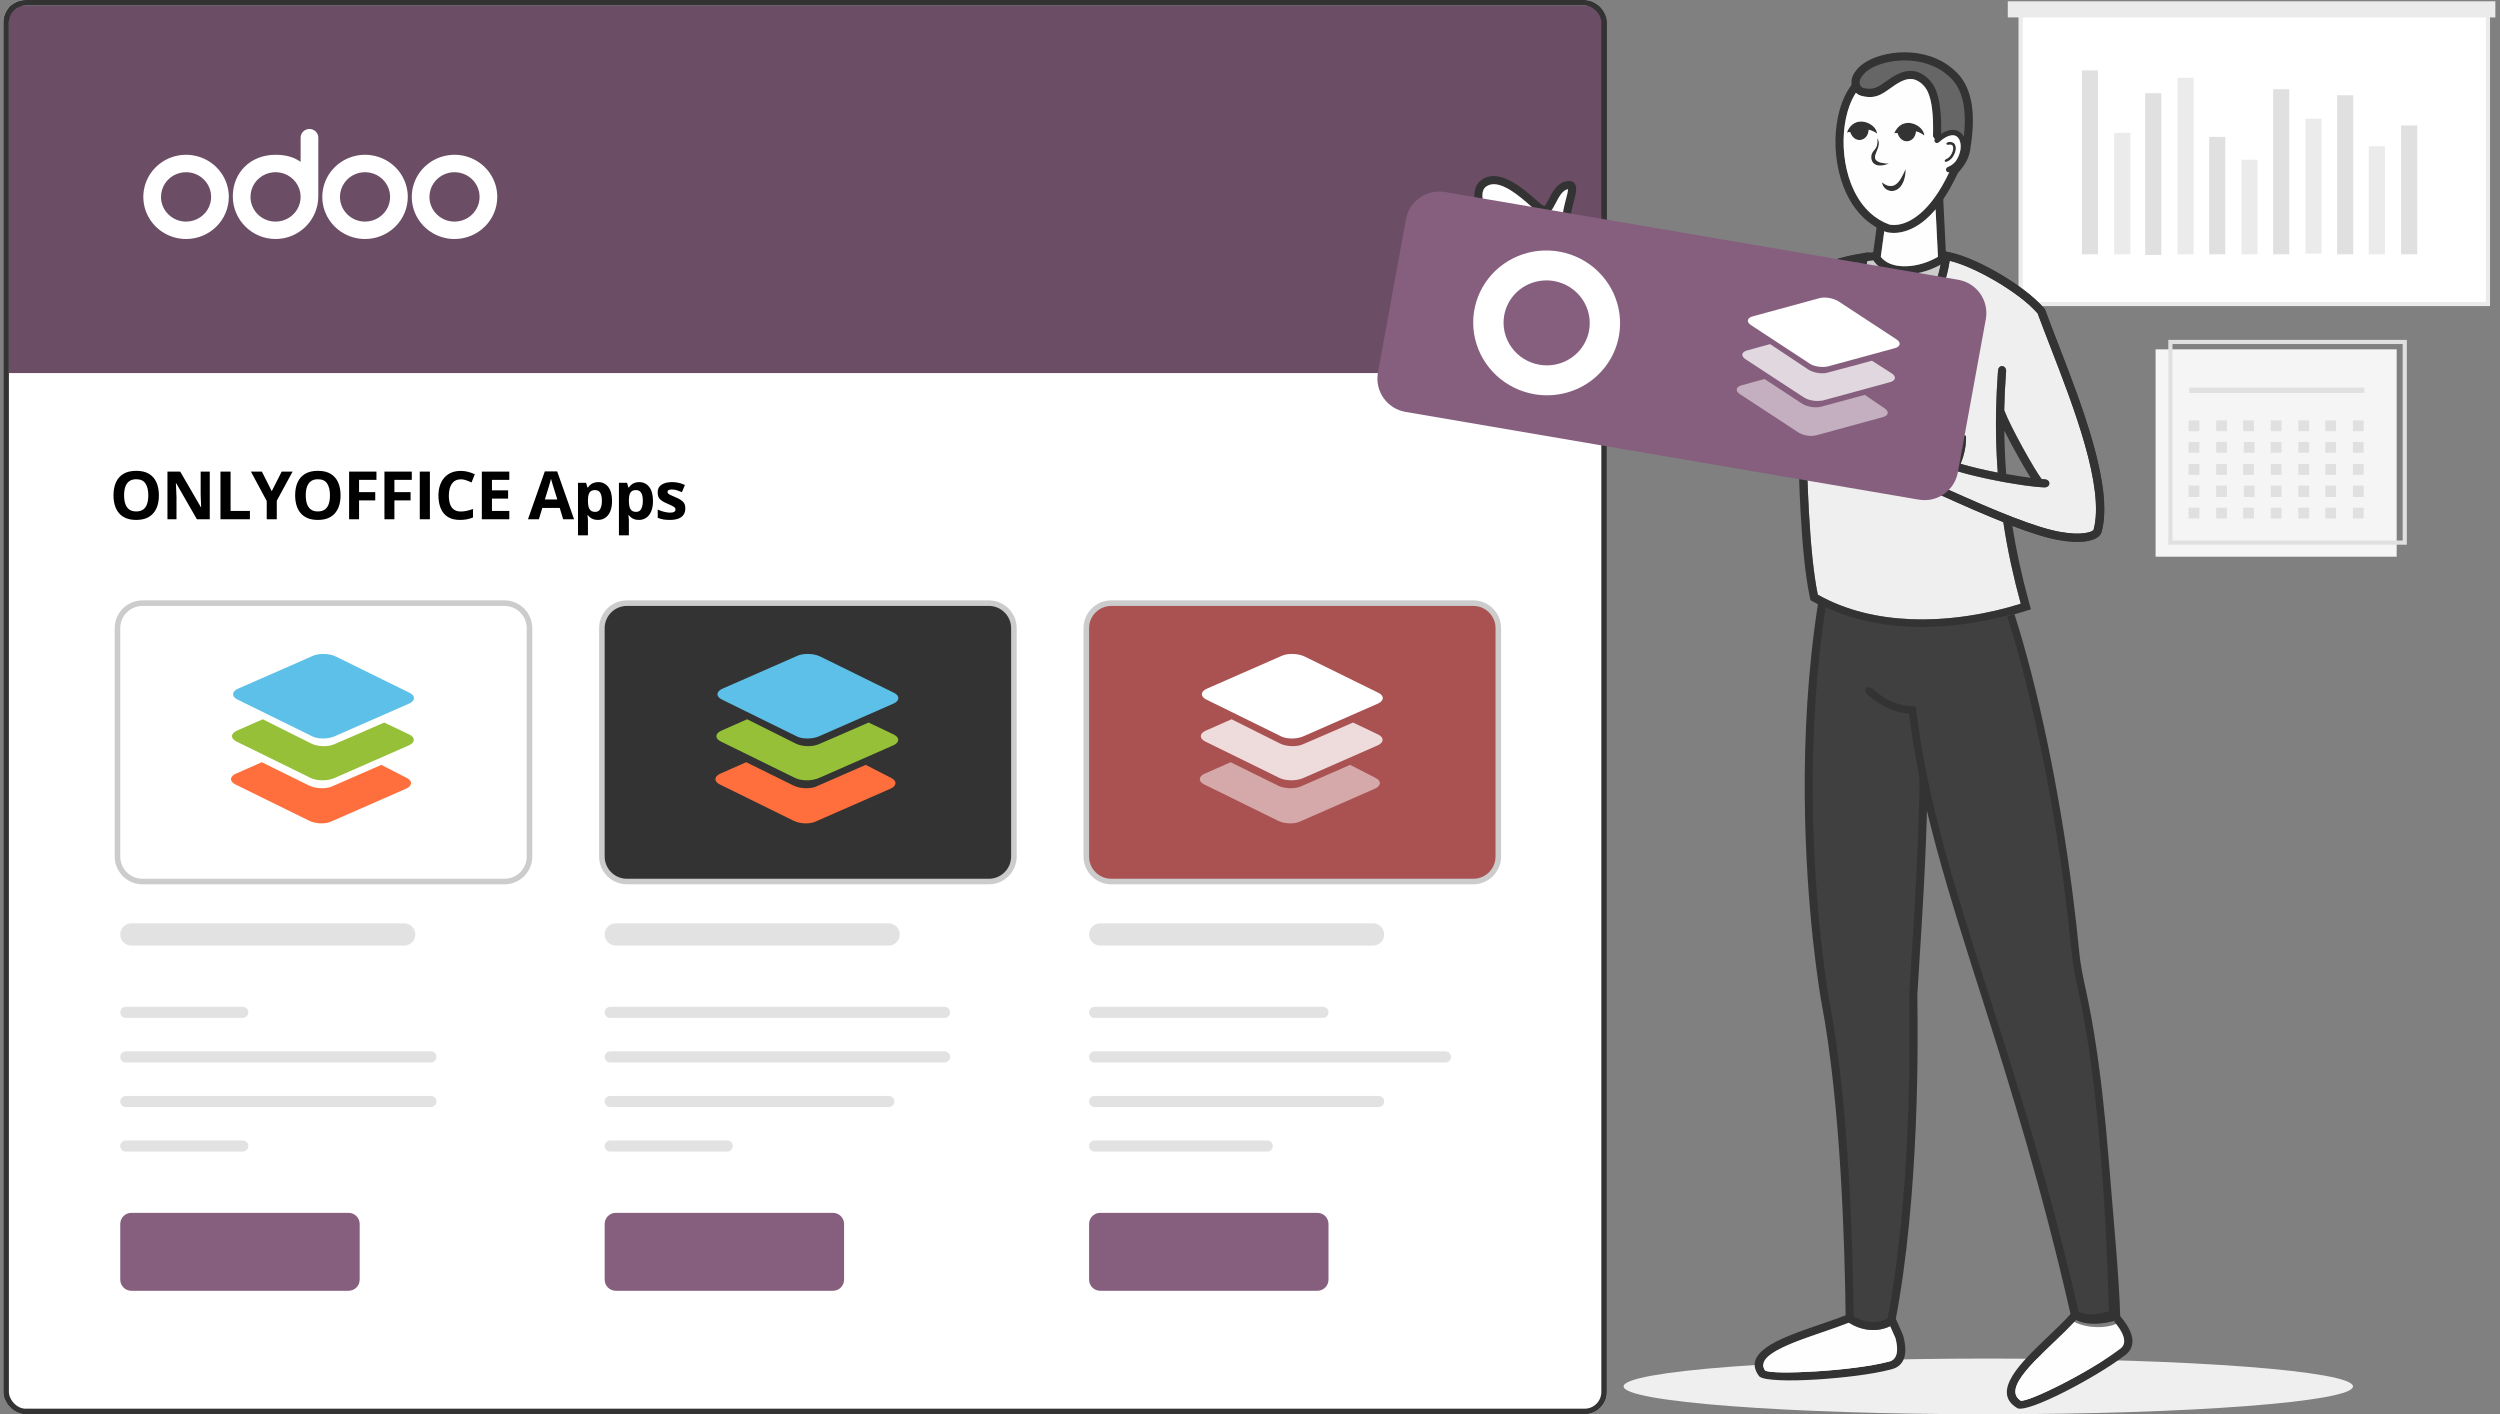 <svg width="449" height="254" viewBox="0 0 449 254" fill="none" xmlns="http://www.w3.org/2000/svg">
<rect x="0" y="0" width="449" height="254" fill="#808080" stroke="none"/>
<g clip-path="url(#clip0_8637_129613)">
<path d="M357.098 254C393.273 254 422.598 251.761 422.598 249C422.598 246.239 393.273 244 357.098 244C320.924 244 291.598 246.239 291.598 249C291.598 251.761 320.924 254 357.098 254Z" fill="#EFEFEF"/>
<g clip-path="url(#clip1_8637_129613)">
<rect x="0.598" width="288" height="254" rx="4" fill="white"/>
<path d="M1.598 1H288.598V67H1.598V1Z" fill="#6B4D65"/>
<g clip-path="url(#clip2_8637_129613)">
<path d="M81.632 42.926C80.113 42.926 78.629 42.482 77.366 41.651C76.104 40.82 75.12 39.639 74.539 38.257C73.958 36.875 73.806 35.354 74.102 33.887C74.398 32.42 75.129 31.072 76.203 30.014C77.277 28.956 78.644 28.236 80.134 27.944C81.623 27.652 83.167 27.802 84.57 28.375C85.972 28.947 87.171 29.917 88.015 31.16C88.859 32.404 89.309 33.867 89.309 35.362C89.309 37.368 88.5 39.292 87.06 40.711C85.621 42.129 83.668 42.926 81.632 42.926ZM81.632 39.8C82.522 39.8 83.393 39.539 84.134 39.052C84.874 38.564 85.452 37.871 85.793 37.06C86.134 36.25 86.223 35.358 86.049 34.497C85.875 33.636 85.446 32.845 84.816 32.225C84.186 31.604 83.384 31.182 82.51 31.011C81.636 30.839 80.731 30.927 79.908 31.263C79.085 31.599 78.382 32.168 77.887 32.897C77.392 33.627 77.128 34.485 77.128 35.362C77.128 36.539 77.602 37.668 78.447 38.5C79.291 39.332 80.437 39.8 81.632 39.8ZM65.56 42.926C64.042 42.926 62.558 42.482 61.295 41.651C60.033 40.82 59.049 39.639 58.468 38.257C57.887 36.875 57.735 35.354 58.031 33.887C58.327 32.42 59.058 31.072 60.132 30.014C61.206 28.956 62.573 28.236 64.063 27.944C65.552 27.652 67.096 27.802 68.498 28.375C69.901 28.947 71.1 29.917 71.944 31.16C72.787 32.404 73.238 33.867 73.238 35.362C73.238 37.368 72.429 39.292 70.989 40.711C69.549 42.129 67.597 42.926 65.56 42.926ZM65.56 39.8C66.451 39.8 67.322 39.539 68.063 39.052C68.803 38.564 69.381 37.871 69.722 37.06C70.062 36.25 70.152 35.358 69.978 34.497C69.804 33.636 69.375 32.845 68.745 32.225C68.115 31.604 67.313 31.182 66.439 31.011C65.565 30.839 64.66 30.927 63.837 31.263C63.014 31.599 62.311 32.168 61.816 32.897C61.321 33.627 61.056 34.485 61.056 35.362C61.056 36.539 61.531 37.668 62.376 38.5C63.22 39.332 64.366 39.8 65.56 39.8ZM57.167 35.262C57.167 39.487 53.727 42.926 49.489 42.926C45.252 42.926 41.812 39.497 41.812 35.272C41.812 31.046 44.934 27.799 49.489 27.799C51.168 27.799 52.724 28.152 53.993 29.07V24.683C53.993 23.846 54.741 23.16 55.58 23.16C56.419 23.16 57.167 23.846 57.167 24.683V35.262ZM49.489 39.8C50.38 39.8 51.251 39.539 51.992 39.052C52.732 38.564 53.31 37.871 53.651 37.06C53.991 36.25 54.081 35.358 53.907 34.497C53.733 33.636 53.304 32.845 52.674 32.225C52.044 31.604 51.242 31.182 50.368 31.011C49.494 30.839 48.589 30.927 47.766 31.263C46.943 31.599 46.239 32.168 45.745 32.897C45.25 33.627 44.986 34.485 44.986 35.362C44.986 36.539 45.46 37.668 46.305 38.5C47.149 39.332 48.295 39.8 49.489 39.8Z" fill="white"/>
<path d="M33.418 42.926C31.9 42.926 30.416 42.482 29.153 41.651C27.89 40.82 26.906 39.639 26.325 38.257C25.744 36.875 25.592 35.354 25.889 33.887C26.185 32.419 26.916 31.072 27.99 30.014C29.063 28.956 30.431 28.236 31.92 27.944C33.41 27.652 34.953 27.802 36.356 28.375C37.759 28.947 38.958 29.916 39.802 31.16C40.645 32.404 41.096 33.866 41.096 35.362C41.096 37.368 40.287 39.292 38.847 40.71C37.407 42.129 35.454 42.926 33.418 42.926ZM33.418 39.799C34.309 39.799 35.18 39.539 35.92 39.052C36.661 38.564 37.239 37.871 37.579 37.06C37.92 36.249 38.009 35.357 37.836 34.497C37.662 33.636 37.233 32.845 36.603 32.225C35.973 31.604 35.171 31.181 34.297 31.01C33.423 30.839 32.518 30.927 31.695 31.263C30.872 31.599 30.168 32.167 29.673 32.897C29.178 33.627 28.914 34.485 28.914 35.362C28.914 36.539 29.389 37.668 30.233 38.5C31.078 39.332 32.224 39.799 33.418 39.799Z" fill="white"/>
</g>
<path d="M28.539 88.966C28.539 89.626 28.457 90.228 28.293 90.77C28.129 91.31 27.879 91.774 27.543 92.165C27.211 92.556 26.789 92.856 26.277 93.067C25.766 93.274 25.16 93.378 24.461 93.378C23.762 93.378 23.156 93.274 22.645 93.067C22.133 92.856 21.709 92.556 21.373 92.165C21.041 91.774 20.793 91.308 20.629 90.765C20.465 90.222 20.383 89.618 20.383 88.954C20.383 88.067 20.527 87.296 20.817 86.64C21.109 85.98 21.559 85.468 22.164 85.105C22.77 84.741 23.539 84.56 24.473 84.56C25.402 84.56 26.166 84.741 26.764 85.105C27.365 85.468 27.811 85.98 28.1 86.64C28.393 87.3 28.539 88.075 28.539 88.966ZM22.287 88.966C22.287 89.564 22.361 90.079 22.51 90.513C22.662 90.942 22.898 91.274 23.219 91.509C23.539 91.739 23.953 91.855 24.461 91.855C24.977 91.855 25.395 91.739 25.715 91.509C26.035 91.274 26.268 90.942 26.412 90.513C26.561 90.079 26.635 89.564 26.635 88.966C26.635 88.067 26.467 87.36 26.131 86.845C25.795 86.329 25.242 86.071 24.473 86.071C23.961 86.071 23.543 86.189 23.219 86.423C22.898 86.653 22.662 86.985 22.51 87.419C22.361 87.849 22.287 88.364 22.287 88.966ZM37.674 93.261H35.365L31.639 86.78H31.586C31.602 87.05 31.616 87.321 31.627 87.595C31.639 87.868 31.651 88.142 31.662 88.415C31.674 88.685 31.686 88.956 31.698 89.23V93.261H30.075V84.694H32.365L36.086 91.11H36.127C36.119 90.845 36.11 90.581 36.098 90.319C36.086 90.058 36.075 89.796 36.063 89.534C36.055 89.272 36.047 89.011 36.039 88.749V84.694H37.674V93.261ZM39.596 93.261V84.694H41.413V91.761H44.887V93.261H39.596ZM48.807 88.222L50.594 84.694H52.551L49.71 89.927V93.261H47.905V89.985L45.063 84.694H47.032L48.807 88.222ZM61.165 88.966C61.165 89.626 61.083 90.228 60.919 90.77C60.755 91.31 60.505 91.774 60.169 92.165C59.837 92.556 59.415 92.856 58.903 93.067C58.392 93.274 57.786 93.378 57.087 93.378C56.388 93.378 55.782 93.274 55.27 93.067C54.759 92.856 54.335 92.556 53.999 92.165C53.667 91.774 53.419 91.308 53.255 90.765C53.091 90.222 53.009 89.618 53.009 88.954C53.009 88.067 53.153 87.296 53.442 86.64C53.735 85.98 54.185 85.468 54.79 85.105C55.395 84.741 56.165 84.56 57.099 84.56C58.028 84.56 58.792 84.741 59.39 85.105C59.991 85.468 60.437 85.98 60.726 86.64C61.019 87.3 61.165 88.075 61.165 88.966ZM54.913 88.966C54.913 89.564 54.987 90.079 55.136 90.513C55.288 90.942 55.524 91.274 55.845 91.509C56.165 91.739 56.579 91.855 57.087 91.855C57.603 91.855 58.02 91.739 58.341 91.509C58.661 91.274 58.894 90.942 59.038 90.513C59.187 90.079 59.261 89.564 59.261 88.966C59.261 88.067 59.093 87.36 58.757 86.845C58.421 86.329 57.868 86.071 57.099 86.071C56.587 86.071 56.169 86.189 55.845 86.423C55.524 86.653 55.288 86.985 55.136 87.419C54.987 87.849 54.913 88.364 54.913 88.966ZM64.488 93.261H62.7V84.694H67.611V86.183H64.488V88.392H67.394V89.874H64.488V93.261ZM70.834 93.261H69.046V84.694H73.957V86.183H70.834V88.392H73.74V89.874H70.834V93.261ZM75.392 93.261V84.694H77.209V93.261H75.392ZM82.764 86.083C82.416 86.083 82.107 86.151 81.838 86.288C81.572 86.421 81.348 86.614 81.164 86.868C80.984 87.122 80.848 87.429 80.754 87.788C80.66 88.147 80.613 88.552 80.613 89.001C80.613 89.606 80.688 90.124 80.836 90.554C80.988 90.98 81.223 91.306 81.539 91.532C81.856 91.755 82.264 91.866 82.764 91.866C83.111 91.866 83.459 91.827 83.807 91.749C84.158 91.671 84.539 91.56 84.949 91.415V92.939C84.57 93.095 84.197 93.206 83.83 93.272C83.463 93.343 83.051 93.378 82.594 93.378C81.711 93.378 80.984 93.196 80.414 92.833C79.848 92.466 79.428 91.954 79.154 91.298C78.881 90.638 78.744 89.868 78.744 88.989C78.744 88.341 78.832 87.747 79.008 87.208C79.184 86.669 79.441 86.202 79.781 85.808C80.121 85.413 80.541 85.108 81.041 84.894C81.541 84.679 82.115 84.571 82.764 84.571C83.189 84.571 83.615 84.626 84.041 84.735C84.471 84.841 84.881 84.987 85.272 85.175L84.686 86.651C84.365 86.499 84.043 86.366 83.719 86.253C83.394 86.14 83.076 86.083 82.764 86.083ZM91.471 93.261H86.537V84.694H91.471V86.183H88.354V88.064H91.254V89.552H88.354V91.761H91.471V93.261ZM101.145 93.261L100.524 91.222H97.401L96.78 93.261H94.823L97.846 84.659H100.067L103.102 93.261H101.145ZM100.091 89.698L99.469 87.706C99.43 87.573 99.378 87.403 99.311 87.196C99.249 86.985 99.184 86.772 99.118 86.558C99.055 86.339 99.005 86.149 98.966 85.989C98.927 86.149 98.872 86.349 98.802 86.587C98.735 86.821 98.671 87.044 98.608 87.255C98.546 87.466 98.501 87.616 98.473 87.706L97.858 89.698H100.091ZM107.45 86.587C108.188 86.587 108.784 86.874 109.237 87.448C109.694 88.022 109.923 88.864 109.923 89.974C109.923 90.716 109.815 91.341 109.601 91.849C109.386 92.353 109.089 92.733 108.71 92.991C108.331 93.249 107.895 93.378 107.403 93.378C107.087 93.378 106.815 93.339 106.589 93.261C106.362 93.179 106.169 93.075 106.009 92.95C105.849 92.821 105.71 92.685 105.593 92.54H105.499C105.53 92.696 105.554 92.856 105.569 93.02C105.585 93.185 105.593 93.345 105.593 93.501V96.144H103.806V86.71H105.259L105.511 87.56H105.593C105.71 87.384 105.852 87.222 106.02 87.073C106.188 86.925 106.39 86.808 106.624 86.722C106.862 86.632 107.138 86.587 107.45 86.587ZM106.876 88.017C106.563 88.017 106.315 88.081 106.132 88.21C105.948 88.339 105.813 88.532 105.727 88.79C105.645 89.048 105.601 89.374 105.593 89.769V89.962C105.593 90.384 105.632 90.741 105.71 91.034C105.792 91.327 105.927 91.55 106.114 91.702C106.306 91.855 106.567 91.931 106.899 91.931C107.173 91.931 107.397 91.855 107.573 91.702C107.749 91.55 107.88 91.327 107.966 91.034C108.056 90.737 108.101 90.376 108.101 89.95C108.101 89.31 108.001 88.827 107.802 88.503C107.602 88.179 107.294 88.017 106.876 88.017ZM114.804 86.587C115.542 86.587 116.138 86.874 116.591 87.448C117.048 88.022 117.277 88.864 117.277 89.974C117.277 90.716 117.169 91.341 116.954 91.849C116.739 92.353 116.443 92.733 116.064 92.991C115.685 93.249 115.249 93.378 114.757 93.378C114.441 93.378 114.169 93.339 113.943 93.261C113.716 93.179 113.523 93.075 113.362 92.95C113.202 92.821 113.064 92.685 112.946 92.54H112.853C112.884 92.696 112.907 92.856 112.923 93.02C112.939 93.185 112.946 93.345 112.946 93.501V96.144H111.159V86.71H112.612L112.864 87.56H112.946C113.064 87.384 113.206 87.222 113.374 87.073C113.542 86.925 113.743 86.808 113.978 86.722C114.216 86.632 114.491 86.587 114.804 86.587ZM114.23 88.017C113.917 88.017 113.669 88.081 113.486 88.21C113.302 88.339 113.167 88.532 113.081 88.79C112.999 89.048 112.954 89.374 112.946 89.769V89.962C112.946 90.384 112.986 90.741 113.064 91.034C113.146 91.327 113.28 91.55 113.468 91.702C113.659 91.855 113.921 91.931 114.253 91.931C114.527 91.931 114.751 91.855 114.927 91.702C115.103 91.55 115.234 91.327 115.32 91.034C115.409 90.737 115.454 90.376 115.454 89.95C115.454 89.31 115.355 88.827 115.155 88.503C114.956 88.179 114.648 88.017 114.23 88.017ZM123.083 91.315C123.083 91.761 122.978 92.138 122.767 92.446C122.56 92.751 122.249 92.983 121.835 93.144C121.421 93.3 120.906 93.378 120.288 93.378C119.831 93.378 119.439 93.349 119.111 93.29C118.787 93.231 118.458 93.134 118.126 92.997V91.52C118.482 91.681 118.863 91.814 119.269 91.919C119.679 92.02 120.038 92.071 120.347 92.071C120.695 92.071 120.943 92.02 121.091 91.919C121.244 91.814 121.32 91.677 121.32 91.509C121.32 91.399 121.288 91.302 121.226 91.216C121.167 91.126 121.038 91.026 120.839 90.917C120.64 90.804 120.328 90.657 119.902 90.478C119.492 90.306 119.154 90.132 118.888 89.956C118.626 89.78 118.431 89.573 118.302 89.335C118.177 89.093 118.115 88.786 118.115 88.415C118.115 87.81 118.349 87.355 118.818 87.05C119.29 86.741 119.921 86.587 120.71 86.587C121.117 86.587 121.503 86.628 121.871 86.71C122.242 86.792 122.622 86.923 123.013 87.103L122.474 88.392C122.15 88.251 121.843 88.136 121.554 88.046C121.269 87.956 120.978 87.911 120.681 87.911C120.419 87.911 120.222 87.946 120.089 88.017C119.956 88.087 119.89 88.194 119.89 88.339C119.89 88.444 119.923 88.538 119.99 88.62C120.06 88.702 120.193 88.794 120.388 88.895C120.587 88.993 120.878 89.12 121.261 89.276C121.632 89.429 121.955 89.589 122.228 89.757C122.501 89.921 122.712 90.126 122.861 90.372C123.009 90.614 123.083 90.929 123.083 91.315Z" fill="black"/>
</g>
<rect x="1.098" y="0.5" width="287" height="253" rx="3.5" stroke="#333333"/>
<path d="M90.598 108.325H25.598C23.113 108.325 21.098 110.34 21.098 112.825V153.825C21.098 156.31 23.113 158.325 25.599 158.325H90.598C93.084 158.325 95.098 156.31 95.098 153.825V112.825C95.098 110.34 93.084 108.325 90.598 108.325Z" fill="white" stroke="#CCCCCC"/>
<path fill-rule="evenodd" clip-rule="evenodd" d="M59.998 132.279L73.48 126.361C74.6 125.856 74.655 124.97 73.561 124.429L60.303 117.906C59.649 117.58 58.708 117.418 57.816 117.449C57.225 117.474 56.657 117.583 56.209 117.782L55.011 118.31L42.727 123.699C41.606 124.205 41.552 125.09 42.64 125.632L48.589 128.559L50.152 129.329L55.899 132.155C56.83 132.725 58.709 132.808 59.998 132.279Z" fill="#5DC0E8"/>
<path fill-rule="evenodd" clip-rule="evenodd" d="M65.013 131.513L62.668 132.527L60.01 133.673C58.889 134.178 57.011 134.095 55.917 133.548L49.521 130.348L47.962 129.566L47.191 129.18L42.535 131.232C41.414 131.738 41.36 132.623 42.448 133.165L44.908 134.374L46.478 135.143L55.711 139.681C56.12 139.883 56.614 140.032 57.153 140.097C57.938 140.199 58.804 140.147 59.617 139.897C59.737 139.863 59.852 139.823 59.966 139.777L60.301 139.63L61.963 138.901L73.448 133.86C74.569 133.355 74.623 132.469 73.535 131.927L69.001 129.767L65.013 131.513Z" fill="#95C038"/>
<path fill-rule="evenodd" clip-rule="evenodd" d="M68.484 137.37L62.087 140.168L60.435 140.89L59.652 141.23C59.243 141.417 58.731 141.525 58.193 141.553C57.462 141.597 56.685 141.507 56.047 141.302C55.874 141.244 55.711 141.178 55.559 141.106L47.019 136.894L44.511 138.001L42.364 138.952C42.282 138.987 42.208 139.027 42.133 139.067C42.096 139.089 42.059 139.112 42.022 139.135C41.24 139.652 41.31 140.402 42.276 140.885L42.38 140.935L51.516 145.428L53.256 146.285L55.54 147.407C56.635 147.954 58.345 148.06 59.465 147.555L61.155 146.816L62.796 146.096L68.803 143.459L72.953 141.637C73.454 141.413 73.74 141.108 73.807 140.798C73.893 140.408 73.639 140.002 73.035 139.704L68.484 137.37Z" fill="#FF6F3D"/>
<path fill-rule="evenodd" clip-rule="evenodd" d="M74.598 167.825C74.598 168.93 73.703 169.825 72.598 169.825H23.598C22.494 169.825 21.598 168.93 21.598 167.825C21.598 166.721 22.494 165.825 23.598 165.825H72.598C73.703 165.825 74.598 166.721 74.598 167.825Z" fill="#E2E2E2"/>
<path fill-rule="evenodd" clip-rule="evenodd" d="M44.598 181.825C44.598 182.377 44.151 182.825 43.598 182.825H22.598C22.046 182.825 21.598 182.377 21.598 181.825C21.598 181.273 22.046 180.825 22.598 180.825H43.598C44.151 180.825 44.598 181.273 44.598 181.825Z" fill="#E2E2E2"/>
<path fill-rule="evenodd" clip-rule="evenodd" d="M78.392 189.825C78.392 190.377 77.944 190.825 77.392 190.825H22.599C22.046 190.825 21.598 190.377 21.598 189.825C21.598 189.273 22.046 188.825 22.598 188.825H77.392C77.944 188.825 78.392 189.273 78.392 189.825Z" fill="#E2E2E2"/>
<path fill-rule="evenodd" clip-rule="evenodd" d="M78.392 197.825C78.392 198.377 77.944 198.825 77.392 198.825H22.599C22.046 198.825 21.598 198.377 21.598 197.825C21.598 197.273 22.046 196.825 22.598 196.825H77.392C77.944 196.825 78.392 197.273 78.392 197.825Z" fill="#E2E2E2"/>
<path fill-rule="evenodd" clip-rule="evenodd" d="M44.598 205.825C44.598 206.377 44.151 206.825 43.598 206.825H22.598C22.046 206.825 21.598 206.377 21.598 205.825C21.598 205.273 22.046 204.825 22.598 204.825H43.598C44.151 204.825 44.598 205.273 44.598 205.825Z" fill="#E2E2E2"/>
<path fill-rule="evenodd" clip-rule="evenodd" d="M64.598 229.825C64.598 230.93 63.703 231.825 62.598 231.825H23.599C22.494 231.825 21.598 230.93 21.598 229.825V219.825C21.598 218.721 22.494 217.825 23.598 217.825H62.598C63.703 217.825 64.598 218.721 64.598 219.825V229.825Z" fill="#865F7E"/>
<path d="M177.598 108.325H112.598C110.113 108.325 108.098 110.34 108.098 112.825V153.825C108.098 156.31 110.113 158.325 112.598 158.325H177.598C180.084 158.325 182.098 156.31 182.098 153.825V112.825C182.098 110.34 180.084 108.325 177.598 108.325Z" fill="#333333" stroke="#CCCCCC"/>
<path fill-rule="evenodd" clip-rule="evenodd" d="M146.998 132.279L160.48 126.361C161.6 125.856 161.655 124.97 160.561 124.429L147.303 117.906C146.649 117.58 145.708 117.418 144.816 117.449C144.225 117.474 143.657 117.583 143.209 117.782L142.012 118.31L129.727 123.699C128.607 124.205 128.552 125.09 129.64 125.632L135.589 128.559L137.152 129.329L142.899 132.155C143.83 132.725 145.709 132.808 146.998 132.279Z" fill="#5DC0E8"/>
<path fill-rule="evenodd" clip-rule="evenodd" d="M152.012 131.513L149.668 132.527L147.01 133.673C145.889 134.178 144.011 134.095 142.917 133.548L136.521 130.348L134.962 129.566L134.191 129.18L129.535 131.232C128.414 131.738 128.36 132.623 129.448 133.165L131.909 134.374L133.478 135.143L142.711 139.681C143.12 139.883 143.614 140.032 144.153 140.097C144.938 140.199 145.804 140.147 146.616 139.897C146.738 139.863 146.852 139.823 146.966 139.777L147.301 139.63L148.963 138.901L160.448 133.86C161.569 133.355 161.623 132.469 160.535 131.927L156.002 129.767L152.012 131.513Z" fill="#95C038"/>
<path fill-rule="evenodd" clip-rule="evenodd" d="M155.484 137.37L149.087 140.168L147.435 140.89L146.652 141.23C146.243 141.417 145.732 141.525 145.193 141.553C144.462 141.597 143.685 141.507 143.047 141.302C142.874 141.244 142.711 141.178 142.558 141.106L134.019 136.894L131.51 138.001L129.363 138.952C129.282 138.987 129.208 139.027 129.133 139.067C129.096 139.089 129.059 139.112 129.022 139.135C128.24 139.652 128.31 140.402 129.276 140.885L129.38 140.935L138.516 145.428L140.256 146.285L142.54 147.407C143.635 147.954 145.345 148.06 146.465 147.555L148.155 146.816L149.796 146.096L155.803 143.459L159.953 141.637C160.454 141.413 160.74 141.108 160.807 140.798C160.893 140.408 160.639 140.002 160.035 139.704L155.484 137.37Z" fill="#FF6F3D"/>
<path fill-rule="evenodd" clip-rule="evenodd" d="M161.598 167.825C161.598 168.93 160.703 169.825 159.598 169.825H110.598C109.494 169.825 108.598 168.93 108.598 167.825C108.598 166.721 109.494 165.825 110.598 165.825H159.598C160.703 165.825 161.598 166.721 161.598 167.825Z" fill="#E2E2E2"/>
<path fill-rule="evenodd" clip-rule="evenodd" d="M170.637 181.825C170.637 182.377 170.189 182.825 169.637 182.825H109.598C109.046 182.825 108.598 182.377 108.598 181.825C108.598 181.273 109.046 180.825 109.598 180.825H169.637C170.189 180.825 170.637 181.273 170.637 181.825Z" fill="#E2E2E2"/>
<path fill-rule="evenodd" clip-rule="evenodd" d="M170.637 189.825C170.637 190.377 170.189 190.825 169.637 190.825H109.598C109.046 190.825 108.598 190.377 108.598 189.825C108.598 189.273 109.046 188.825 109.598 188.825H169.637C170.189 188.825 170.637 189.273 170.637 189.825Z" fill="#E2E2E2"/>
<path fill-rule="evenodd" clip-rule="evenodd" d="M160.638 197.825C160.638 198.377 160.191 198.825 159.638 198.825H109.598C109.046 198.825 108.598 198.377 108.598 197.825C108.598 197.273 109.046 196.825 109.598 196.825H159.638C160.191 196.825 160.638 197.273 160.638 197.825Z" fill="#E2E2E2"/>
<path fill-rule="evenodd" clip-rule="evenodd" d="M131.598 205.825C131.598 206.377 131.151 206.825 130.598 206.825H109.598C109.046 206.825 108.598 206.377 108.598 205.825C108.598 205.273 109.046 204.825 109.598 204.825H130.598C131.151 204.825 131.598 205.273 131.598 205.825Z" fill="#E2E2E2"/>
<path fill-rule="evenodd" clip-rule="evenodd" d="M151.598 229.825C151.598 230.93 150.703 231.825 149.598 231.825H110.598C109.494 231.825 108.598 230.93 108.598 229.825V219.825C108.598 218.721 109.494 217.825 110.598 217.825H149.598C150.703 217.825 151.598 218.721 151.598 219.825V229.825Z" fill="#865F7E"/>
<path d="M264.598 108.325H199.598C197.113 108.325 195.098 110.34 195.098 112.825V153.825C195.098 156.31 197.113 158.325 199.598 158.325H264.598C267.084 158.325 269.098 156.31 269.098 153.825V112.825C269.098 110.34 267.084 108.325 264.598 108.325Z" fill="#AA5252" stroke="#CCCCCC"/>
<path fill-rule="evenodd" clip-rule="evenodd" d="M233.998 132.279L247.48 126.361C248.6 125.856 248.655 124.97 247.561 124.429L234.303 117.906C233.649 117.58 232.708 117.418 231.816 117.449C231.225 117.474 230.657 117.583 230.209 117.782L229.012 118.31L216.727 123.699C215.607 124.205 215.552 125.09 216.64 125.632L222.589 128.559L224.152 129.329L229.899 132.155C230.83 132.725 232.709 132.808 233.998 132.279Z" fill="white"/>
<path opacity="0.8" fill-rule="evenodd" clip-rule="evenodd" d="M239.012 131.513L236.668 132.527L234.01 133.673C232.889 134.178 231.011 134.095 229.917 133.548L223.521 130.348L221.962 129.566L221.191 129.18L216.535 131.232C215.414 131.738 215.36 132.623 216.448 133.165L218.909 134.374L220.478 135.143L229.711 139.681C230.12 139.883 230.614 140.032 231.153 140.097C231.938 140.199 232.804 140.147 233.616 139.897C233.738 139.863 233.852 139.823 233.966 139.777L234.301 139.63L235.963 138.901L247.448 133.86C248.569 133.355 248.623 132.469 247.535 131.927L243.002 129.767L239.012 131.513Z" fill="white"/>
<path opacity="0.5" fill-rule="evenodd" clip-rule="evenodd" d="M242.484 137.37L236.087 140.168L234.435 140.89L233.652 141.23C233.243 141.417 232.732 141.525 232.193 141.553C231.462 141.597 230.685 141.507 230.047 141.302C229.874 141.244 229.711 141.178 229.558 141.106L221.019 136.894L218.51 138.001L216.363 138.952C216.282 138.987 216.208 139.027 216.133 139.067C216.096 139.089 216.059 139.112 216.022 139.135C215.24 139.652 215.31 140.402 216.276 140.885L216.38 140.935L225.516 145.428L227.256 146.285L229.54 147.407C230.635 147.954 232.345 148.06 233.465 147.555L235.155 146.816L236.796 146.096L242.803 143.459L246.953 141.637C247.454 141.413 247.74 141.108 247.807 140.798C247.893 140.408 247.639 140.002 247.035 139.704L242.484 137.37Z" fill="white"/>
<path fill-rule="evenodd" clip-rule="evenodd" d="M248.598 167.825C248.598 168.93 247.703 169.825 246.598 169.825H197.598C196.494 169.825 195.598 168.93 195.598 167.825C195.598 166.721 196.494 165.825 197.598 165.825H246.598C247.703 165.825 248.598 166.721 248.598 167.825Z" fill="#E2E2E2"/>
<path fill-rule="evenodd" clip-rule="evenodd" d="M238.598 181.825C238.598 182.377 238.151 182.825 237.598 182.825H196.598C196.046 182.825 195.598 182.377 195.598 181.825C195.598 181.273 196.046 180.825 196.598 180.825H237.598C238.151 180.825 238.598 181.273 238.598 181.825Z" fill="#E2E2E2"/>
<path fill-rule="evenodd" clip-rule="evenodd" d="M260.598 189.825C260.598 190.377 260.151 190.825 259.598 190.825H196.598C196.046 190.825 195.598 190.377 195.598 189.825C195.598 189.273 196.046 188.825 196.598 188.825H259.598C260.151 188.825 260.598 189.273 260.598 189.825Z" fill="#E2E2E2"/>
<path fill-rule="evenodd" clip-rule="evenodd" d="M248.598 197.825C248.598 198.377 248.151 198.825 247.598 198.825H196.598C196.046 198.825 195.598 198.377 195.598 197.825C195.598 197.273 196.046 196.825 196.598 196.825H247.598C248.151 196.825 248.598 197.273 248.598 197.825Z" fill="#E2E2E2"/>
<path fill-rule="evenodd" clip-rule="evenodd" d="M228.598 205.825C228.598 206.377 228.151 206.825 227.598 206.825H196.598C196.046 206.825 195.598 206.377 195.598 205.825C195.598 205.273 196.046 204.825 196.598 204.825H227.598C228.151 204.825 228.598 205.273 228.598 205.825Z" fill="#E2E2E2"/>
<path fill-rule="evenodd" clip-rule="evenodd" d="M238.598 229.825C238.598 230.93 237.703 231.825 236.598 231.825H197.598C196.494 231.825 195.598 230.93 195.598 229.825V219.825C195.598 218.721 196.494 217.825 197.598 217.825H236.598C237.703 217.825 238.598 218.721 238.598 219.825V229.825Z" fill="#865F7E"/>
<path d="M446.835 2.525H362.899V54.595H446.835V2.525Z" fill="white" stroke="#EBEBEB" stroke-width="0.75" stroke-miterlimit="22.926"/>
<path d="M382.613 23.858H379.712V45.676H382.613V23.858Z" fill="#EBEBEB"/>
<path d="M393.983 13.974H391.081V45.671H393.983V13.974Z" fill="#EBEBEB"/>
<path d="M405.468 28.683H402.567V45.676H405.468V28.683Z" fill="#EBEBEB"/>
<path d="M416.963 21.328H414.061V45.556H416.963V21.328Z" fill="#EBEBEB"/>
<path fill-rule="evenodd" clip-rule="evenodd" d="M428.452 26.268H425.426V45.676H428.332V26.268H428.452Z" fill="#EBEBEB"/>
<path d="M376.805 12.649H373.904V45.676H376.805V12.649Z" fill="#E0E0E0"/>
<path d="M388.175 16.748H385.274V45.796H388.175V16.748Z" fill="#E0E0E0"/>
<path d="M399.665 24.583H396.764V45.676H399.665V24.583Z" fill="#E0E0E0"/>
<path d="M411.155 16.024H408.254V45.676H411.155V16.024Z" fill="#E0E0E0"/>
<path d="M422.645 17.109H419.744V45.676H422.645V17.109Z" fill="#E0E0E0"/>
<path d="M434.135 22.533H431.234V45.676H434.135V22.533Z" fill="#E0E0E0"/>
<path d="M448.166 0.235H360.598V3.13H448.166V0.235Z" fill="#EBEBEB"/>
<path d="M430.442 62.741H387.144V99.983H430.442V62.741Z" fill="#F5F5F5"/>
<path fill-rule="evenodd" clip-rule="evenodd" d="M389.805 97.333V61.416H431.893V97.453H389.805V97.333Z" stroke="#E0E0E0" stroke-width="0.75" stroke-miterlimit="22.926"/>
<path fill-rule="evenodd" clip-rule="evenodd" d="M395.007 75.515H393.071V77.445H395.007V75.515ZM399.964 75.515H398.029V77.445H399.964V75.515ZM402.866 75.515H404.801V77.445H402.866V75.515ZM409.759 75.515H407.823V77.445H409.759V75.515ZM412.785 75.515H414.721V77.445H412.785V75.515ZM419.558 75.515H417.622V77.445H419.558V75.515ZM422.579 75.515H424.515V77.445H422.579V75.515ZM395.007 79.375H393.071V81.304H395.007V79.375ZM398.029 79.375H399.964V81.304H398.029V79.375ZM404.922 79.375H402.986V81.304H404.922V79.375ZM407.828 79.375H409.763V81.304H407.828V79.375ZM414.721 79.375H412.785V81.304H414.721V79.375ZM417.622 79.375H419.558V81.304H417.622V79.375ZM424.515 79.375H422.579V81.304H424.515V79.375ZM393.071 83.349H395.007V85.279H393.071V83.349ZM399.964 83.349H398.029V85.279H399.964V83.349ZM402.866 83.349H404.801V85.279H402.866V83.349ZM409.759 83.349H407.823V85.279H409.759V83.349ZM412.785 83.349H414.721V85.279H412.785V83.349ZM419.558 83.349H417.622V85.279H419.558V83.349ZM422.579 83.349H424.515V85.279H422.579V83.349ZM395.007 87.209H393.071V89.259H395.007V87.209ZM398.029 87.209H399.964V89.259H398.029V87.209ZM404.922 87.209H402.986V89.259H404.922V87.209ZM407.828 87.209H409.763V89.259H407.828V87.209ZM414.721 87.209H412.785V89.259H414.721V87.209ZM417.622 87.209H419.558V89.259H417.622V87.209ZM424.515 87.209H422.579V89.259H424.515V87.209ZM393.071 91.184H395.007V93.113H393.071V91.184ZM399.964 91.184H398.029V93.113H399.964V91.184ZM402.866 91.184H404.801V93.113H402.866V91.184ZM409.759 91.184H407.823V93.113H409.759V91.184ZM412.785 91.184H414.721V93.113H412.785V91.184ZM419.558 91.184H417.622V93.113H419.558V91.184ZM422.579 91.184H424.515V93.113H422.579V91.184Z" fill="#E0E0E0"/>
<path d="M424.64 69.611H393.191V70.576H424.64V69.611Z" fill="#E0E0E0"/>
<path fill-rule="evenodd" clip-rule="evenodd" d="M348.568 47.505C348.227 49.339 347.579 51.907 346.431 52.536C345.652 52.968 344.461 52.281 342.641 49.267C344.466 49.175 346.416 48.638 348.15 47.73C348.289 47.658 348.429 47.582 348.568 47.505ZM340.023 49.06C339.148 50.107 338.365 50.817 337.683 51.283C336.67 51.969 335.973 52.075 335.584 51.94C335.253 51.82 335.085 51.259 335.022 50.553C334.907 49.31 335.142 47.759 335.33 46.895C335.69 46.847 336.065 46.799 336.444 46.761L336.636 47.03C337.443 48.081 338.634 48.743 340.023 49.06Z" fill="#CCCCCC" stroke="#CCCCCC" stroke-width="0.216" stroke-miterlimit="22.926"/>
<path fill-rule="evenodd" clip-rule="evenodd" d="M348.635 24.031C348.674 22.216 348.607 20.699 348.458 19.437C348.27 17.896 347.948 16.71 347.526 15.812C347.214 15.15 346.743 14.511 346.171 13.998C345.628 13.503 344.985 13.11 344.293 12.898C343.428 12.634 342.588 12.687 341.771 12.937C341.007 13.167 340.277 13.57 339.562 14.041C339.206 14.271 338.899 14.492 338.606 14.703C337.39 15.572 336.42 16.268 334.676 15.798C334.556 15.764 334.441 15.707 334.345 15.625C334.206 15.505 334.095 15.342 334.038 15.15C333.975 14.943 333.97 14.703 334.042 14.435C334.114 14.156 334.278 13.854 334.542 13.542L334.576 13.494C334.672 13.359 334.792 13.225 334.931 13.091C336.103 11.948 338.442 11.065 341.104 10.882C343.784 10.7 346.762 11.252 349.164 12.99C349.625 13.321 350.062 13.695 350.475 14.123C351.45 15.126 352.2 16.523 352.589 18.424C352.925 20.07 352.992 22.091 352.704 24.559C352.569 24.314 352.406 24.098 352.214 23.915C351.844 23.57 351.373 23.358 350.816 23.33C350.196 23.296 349.462 23.503 348.635 24.031Z" fill="#666666" stroke="#666666" stroke-width="0.216" stroke-miterlimit="22.926"/>
<path fill-rule="evenodd" clip-rule="evenodd" d="M332.933 14.775C332.068 15.745 331.362 16.988 330.829 18.414C329.671 21.525 329.33 25.528 329.964 29.354C330.603 33.214 332.236 36.92 335.008 39.397C336.084 40.357 337.333 41.134 338.759 41.667C338.971 41.749 342.117 42.632 345.854 39.421C347.699 37.832 349.73 35.225 351.666 30.986L350.34 30.381C348.506 34.404 346.613 36.848 344.908 38.312C341.781 41 339.422 40.357 339.268 40.299C338.02 39.838 336.929 39.157 335.988 38.312C333.48 36.07 332.001 32.676 331.41 29.119C330.814 25.533 331.127 21.798 332.198 18.923C332.668 17.665 333.279 16.576 334.023 15.745L332.933 14.775Z" fill="#333333"/>
<path fill-rule="evenodd" clip-rule="evenodd" d="M348.602 25.067C348.693 22.782 348.635 20.93 348.453 19.437C348.265 17.896 347.944 16.71 347.521 15.812C347.209 15.15 346.738 14.511 346.166 13.998C345.624 13.503 344.98 13.11 344.288 12.899C343.424 12.634 342.583 12.687 341.766 12.937C341.003 13.167 340.273 13.571 339.557 14.041C339.201 14.271 338.894 14.492 338.601 14.704C337.386 15.572 336.415 16.268 334.672 15.798C334.552 15.764 334.436 15.707 334.34 15.625C334.201 15.505 334.09 15.342 334.033 15.15C333.97 14.944 333.966 14.704 334.038 14.435C334.11 14.156 334.273 13.854 334.537 13.542L334.571 13.494C334.667 13.359 334.787 13.225 334.926 13.091C336.098 11.948 338.438 11.065 341.099 10.882C343.779 10.7 346.757 11.252 349.159 12.99C349.62 13.321 350.057 13.695 350.47 14.123C351.445 15.126 352.195 16.523 352.584 18.424C352.944 20.195 352.992 22.394 352.632 25.116L352.579 25.528C352.396 26.954 352.281 27.842 351.402 29.061C351.277 29.234 351.133 29.422 350.965 29.623C350.821 29.801 350.653 29.993 350.461 30.194L350.629 30.799L351.527 31.188C351.714 30.986 351.902 30.775 352.084 30.55C352.252 30.348 352.416 30.137 352.579 29.911C353.669 28.394 353.804 27.367 354.02 25.716L354.073 25.303C354.457 22.413 354.4 20.051 354.006 18.131C353.559 15.932 352.67 14.295 351.508 13.105C351.037 12.62 350.533 12.193 350.004 11.809C347.295 9.845 343.971 9.226 340.988 9.428C337.986 9.629 335.296 10.681 333.893 12.044C333.711 12.222 333.548 12.409 333.404 12.601C332.99 13.086 332.736 13.58 332.611 14.055C332.467 14.598 332.486 15.116 332.625 15.572C332.77 16.043 333.038 16.441 333.384 16.734C333.649 16.955 333.956 17.118 334.283 17.209C336.694 17.857 337.909 16.984 339.442 15.889C339.735 15.683 340.037 15.462 340.345 15.26C340.955 14.857 341.569 14.516 342.179 14.329C342.737 14.161 343.294 14.123 343.851 14.291C344.322 14.435 344.773 14.713 345.167 15.073C345.595 15.462 345.95 15.942 346.186 16.432C346.546 17.19 346.82 18.227 346.988 19.605C347.146 20.925 347.209 22.538 347.146 24.501L347.516 25.02L348.602 25.067Z" fill="#333333"/>
<path fill-rule="evenodd" clip-rule="evenodd" d="M348.28 25.519C349.303 24.616 350.139 24.266 350.773 24.295C351.09 24.309 351.349 24.429 351.556 24.616C351.777 24.823 351.935 25.116 352.031 25.466C352.286 26.378 352.094 27.631 351.373 28.759C351.191 29.047 350.883 29.369 350.509 29.628C350.326 29.753 350.129 29.858 349.927 29.935C349.164 30.219 349.543 31.059 350.004 30.934C350.384 30.828 350.744 30.651 351.061 30.435C351.546 30.103 351.95 29.671 352.195 29.287C353.069 27.919 353.29 26.369 352.973 25.212C352.829 24.689 352.574 24.237 352.219 23.911C351.849 23.565 351.378 23.354 350.821 23.325C349.942 23.282 348.837 23.714 347.569 24.847C347.117 25.255 347.665 26.061 348.28 25.519Z" fill="#333333"/>
<path fill-rule="evenodd" clip-rule="evenodd" d="M350.033 25.999C350.177 25.97 350.302 25.97 350.408 25.994C350.528 26.023 350.624 26.09 350.682 26.181C350.749 26.292 350.787 26.44 350.787 26.613C350.787 26.973 350.638 27.434 350.331 27.909C350.225 28.073 350.052 28.26 349.836 28.404C349.754 28.461 349.663 28.514 349.567 28.553C349.053 28.773 349.221 29.191 349.634 29.047C349.803 28.989 349.966 28.903 350.11 28.807C350.379 28.625 350.605 28.385 350.739 28.173C351.095 27.616 351.272 27.064 351.272 26.613C351.272 26.344 351.21 26.104 351.09 25.917C350.96 25.716 350.768 25.576 350.513 25.519C350.365 25.485 350.192 25.48 349.995 25.509C349.356 25.615 349.428 26.119 350.033 25.999Z" fill="#333333"/>
<path fill-rule="evenodd" clip-rule="evenodd" d="M349.534 46.472L348.996 35.561L347.535 35.628L348.078 46.539L349.534 46.472Z" fill="#333333"/>
<path fill-rule="evenodd" clip-rule="evenodd" d="M337.755 46.415L338.553 40.563L337.107 40.366L336.305 46.218L337.755 46.415Z" fill="#333333"/>
<path fill-rule="evenodd" clip-rule="evenodd" d="M348.832 45.877L348.818 45.959C348.621 47.294 347.977 51.686 346.431 52.536C345.566 53.016 344.192 52.118 342.011 48.172L340.729 48.873C343.443 53.788 345.547 54.691 347.132 53.812C349.317 52.608 350.043 47.663 350.264 46.166L350.278 46.084L348.832 45.877Z" fill="#333333"/>
<path fill-rule="evenodd" clip-rule="evenodd" d="M334.033 46.045C333.836 46.756 333.404 48.964 333.567 50.687C333.682 51.921 334.11 52.963 335.099 53.313C335.849 53.577 337.035 53.486 338.505 52.487C339.494 51.811 340.662 50.702 341.954 48.959L340.782 48.09C339.595 49.684 338.553 50.687 337.679 51.283C336.665 51.969 335.969 52.075 335.58 51.94C335.248 51.82 335.08 51.259 335.018 50.553C334.873 49.036 335.263 47.073 335.435 46.439L334.033 46.045Z" fill="#333333"/>
<path fill-rule="evenodd" clip-rule="evenodd" d="M339.264 29.378C336.876 30.324 336.036 29.215 336.069 28.183C336.108 26.791 337.414 27.069 337.15 24.813C338.284 26.402 335.728 28.164 337.256 28.994C337.582 29.172 338.101 29.354 339.264 29.378Z" fill="#333333"/>
<path fill-rule="evenodd" clip-rule="evenodd" d="M337.986 32.734C340.777 34.985 341.791 30.991 342.28 30.377C342.141 35.336 338.337 34.99 337.986 32.734Z" fill="#333333"/>
<path fill-rule="evenodd" clip-rule="evenodd" d="M340.167 23.992C341.651 20.483 345.59 22.485 345.604 24.362C345.417 24.155 344.591 23.661 344.12 23.604C343.957 25.692 341.459 26.128 340.786 23.901C340.522 23.887 340.364 23.872 340.167 23.992Z" fill="#333333"/>
<path fill-rule="evenodd" clip-rule="evenodd" d="M331.674 23.843C333.024 20.282 337.04 22.134 337.126 24.012C336.929 23.815 336.089 23.349 335.613 23.311C335.531 25.404 333.048 25.932 332.294 23.733C332.025 23.723 331.866 23.719 331.674 23.843Z" fill="#333333"/>
<path fill-rule="evenodd" clip-rule="evenodd" d="M282.544 43.842C281.756 40.343 281.958 39.33 282.256 37.851L282.299 37.645C282.391 37.184 282.53 36.67 282.66 36.181C282.924 35.182 283.164 34.28 283.049 33.622C282.905 32.791 282.424 32.364 281.372 32.547C279.667 32.84 278.85 34.419 278.163 35.739C277.798 36.445 277.491 37.035 277.4 37.021C277.304 36.987 277.208 36.944 277.112 36.891C277.006 36.833 276.9 36.757 276.785 36.675C276.583 36.526 276.252 36.233 275.843 35.878C273.533 33.843 268.994 29.844 265.838 32.513C264.963 33.252 264.502 34.692 264.988 36.685C265.343 38.134 266.208 39.925 267.807 41.984C267.87 42.061 268.139 42.359 268.71 42.786C269.018 43.011 269.426 43.29 269.969 43.612C270.526 43.943 271.189 44.188 271.986 44.485C273.182 44.932 274.71 45.498 276.497 46.593L277.26 45.349C275.349 44.178 273.754 43.583 272.495 43.117C271.756 42.843 271.146 42.613 270.713 42.359C270.228 42.071 269.858 41.821 269.58 41.615C269.157 41.303 268.998 41.139 268.965 41.096C267.5 39.205 266.717 37.611 266.405 36.349C266.063 34.961 266.294 34.044 266.779 33.632C268.97 31.779 272.884 35.225 274.873 36.977C275.301 37.352 275.646 37.659 275.911 37.856C276.064 37.966 276.223 38.072 276.386 38.168C276.564 38.269 276.746 38.35 276.934 38.413C278.202 38.826 278.769 37.731 279.451 36.416C279.984 35.389 280.623 34.164 281.608 33.992C281.617 33.992 281.593 33.804 281.603 33.876C281.66 34.222 281.459 34.98 281.238 35.821C281.108 36.31 280.974 36.824 280.863 37.376L280.82 37.582C280.484 39.248 280.258 40.386 281.108 44.173L282.544 43.842Z" fill="#333333"/>
<path fill-rule="evenodd" clip-rule="evenodd" d="M278.73 44.183C278.039 44.456 277.376 44.764 276.852 45.09C275.123 44.077 273.658 43.535 272.495 43.103C271.756 42.829 271.146 42.599 270.713 42.344C270.228 42.056 269.858 41.806 269.58 41.6C269.157 41.288 268.998 41.125 268.965 41.082C268.83 40.909 268.705 40.741 268.581 40.573C267.36 38.902 266.683 37.481 266.405 36.329C266.063 34.942 266.294 34.025 266.779 33.612C267 33.425 267.24 33.291 267.49 33.204C269.738 32.436 273.081 35.379 274.873 36.958C275.301 37.333 275.646 37.64 275.911 37.837C276.064 37.947 276.223 38.053 276.386 38.149C276.564 38.249 276.746 38.331 276.934 38.393C278.202 38.806 278.769 37.712 279.451 36.396C279.984 35.369 280.623 34.145 281.612 33.972C281.617 34.352 281.439 35.043 281.238 35.801C281.108 36.291 280.973 36.804 280.863 37.356L280.82 37.563C280.508 39.123 280.287 40.218 280.954 43.453C280.272 43.635 279.48 43.89 278.73 44.183Z" fill="#FEFEFE"/>
<path fill-rule="evenodd" clip-rule="evenodd" d="M341.185 88.687C340.023 88.476 338.904 88.063 337.376 87.3C336.305 86.762 335.435 86.201 334.739 85.634C334.143 85.149 333.673 84.66 333.312 84.175C333.476 85.735 333.908 87.454 334.484 89.177C335.311 91.644 336.425 94.121 337.472 96.195C337.976 94.812 338.649 93.348 339.403 91.889C339.965 90.804 340.57 89.724 341.185 88.687Z" fill="#FF6F3D" stroke="#FF6F3D" stroke-width="0.567" stroke-miterlimit="22.926"/>
<path fill-rule="evenodd" clip-rule="evenodd" d="M333.24 82.802C333.226 84.688 333.735 86.925 334.484 89.177C335.311 91.644 336.425 94.121 337.472 96.195C337.976 94.812 338.649 93.348 339.403 91.889C340.729 89.33 342.304 86.786 343.683 84.751L344.812 85.509C343.452 87.516 341.901 90.017 340.609 92.513C339.6 94.467 338.745 96.421 338.27 98.129L337.818 99.757L337.016 98.269C335.757 95.926 334.244 92.767 333.192 89.614C332.4 87.237 331.862 84.856 331.876 82.807L333.24 82.802Z" fill="#333333"/>
<path fill-rule="evenodd" clip-rule="evenodd" d="M326.429 63.572C324.138 66.764 320.256 70.407 316.125 72.942C312.532 75.145 308.776 76.494 305.808 75.923C305.481 75.861 304.097 75.409 301.917 71.953C299.645 68.348 296.7 61.647 293.597 49.209C294.063 49.007 294.687 48.82 295.341 48.671C296.273 48.455 297.253 48.311 297.978 48.258C298.439 49.353 298.934 50.606 299.448 51.907C301.532 57.201 303.963 63.38 307.95 67.58L308.382 68.036L308.896 67.676C310.241 66.74 313.829 62.501 317.163 58.555C319.896 55.324 322.456 52.295 323.331 51.599C324.58 50.601 326.126 49.564 328.273 48.685C330.344 47.836 332.976 47.135 336.444 46.756L336.636 47.025C337.775 48.517 339.686 49.223 341.829 49.276C343.875 49.324 346.157 48.772 348.15 47.73C348.707 47.442 349.241 47.116 349.74 46.756C352.007 47.193 355.197 48.599 358.257 50.385C361.345 52.185 364.271 54.355 365.966 56.299C366.62 58.075 367.393 60.067 368.214 62.194C372.432 73.076 378.057 87.588 376.01 95.158C375.996 95.206 375.732 95.571 374.276 95.768C373.335 95.892 371.985 95.878 370.059 95.542C367.989 95.182 365.222 94.318 361.648 92.94C358.031 91.548 353.607 89.638 348.261 87.199L347.655 88.524C353.04 90.982 357.493 92.902 361.124 94.304C364.799 95.72 367.657 96.608 369.819 96.982C371.903 97.342 373.402 97.357 374.478 97.213C376.793 96.901 377.384 95.705 377.427 95.542C379.599 87.516 373.873 72.745 369.579 61.67C368.738 59.501 367.95 57.475 367.292 55.675L367.244 55.55L367.158 55.449C365.371 53.356 362.258 51.028 358.992 49.122C355.663 47.178 352.137 45.661 349.673 45.263L349.366 45.215L349.116 45.407C348.602 45.796 348.054 46.146 347.478 46.444C345.696 47.37 343.673 47.869 341.862 47.821C340.148 47.778 338.649 47.25 337.799 46.141C337.679 45.983 337.573 45.82 337.482 45.647L337.251 45.21L336.761 45.258C332.909 45.637 329.998 46.401 327.721 47.337C325.425 48.277 323.763 49.391 322.423 50.462C321.419 51.263 318.82 54.336 316.049 57.614C313.147 61.047 310.044 64.714 308.55 66.073C305.029 62.088 302.762 56.333 300.812 51.374C300.245 49.929 299.702 48.551 299.126 47.221L298.934 46.78H298.453C297.632 46.785 296.273 46.957 295.024 47.245C293.977 47.49 292.977 47.821 292.363 48.215L291.925 48.498L292.05 49.002C295.249 61.978 298.324 68.967 300.692 72.731C303.19 76.696 305.087 77.272 305.543 77.358C308.906 78.006 313.018 76.561 316.894 74.185C321.222 71.531 325.3 67.69 327.687 64.325C328.499 63.183 327.294 62.371 326.429 63.572Z" fill="#333333"/>
<path fill-rule="evenodd" clip-rule="evenodd" d="M365.961 56.294C366.615 58.071 367.388 60.063 368.209 62.189C372.427 73.072 378.052 87.583 376.005 95.153C375.991 95.201 375.727 95.566 374.271 95.763C373.33 95.888 371.98 95.874 370.054 95.538C367.984 95.177 365.217 94.314 361.643 92.936C358.194 91.606 354.01 89.806 348.991 87.526C349.572 87.094 350.096 86.575 350.557 85.999C350.902 85.567 351.21 85.106 351.484 84.621C353.616 85.274 356.758 85.999 359.823 86.561C362.575 87.07 365.275 87.449 367.138 87.535C368.291 87.588 368.45 86.134 367.153 86.071C366.999 86.062 366.845 86.057 366.682 86.042C366.101 85.322 364.645 82.884 363.204 80.263C361.835 77.766 360.495 75.131 359.957 73.667C360.005 71.377 360.12 69.059 360.298 66.706C360.385 65.578 358.934 65.343 358.843 66.572C358.602 69.731 358.478 72.861 358.473 75.976C358.468 78.986 358.578 81.953 358.795 84.885C356.311 84.396 353.89 83.825 352.132 83.301C352.281 82.946 352.411 82.586 352.526 82.231C352.944 80.906 353.141 79.562 353.103 78.434C353.059 77.114 346.104 81.977 345.417 81.429C345.254 81.3 345.09 81.204 344.932 81.132L345.134 80.143C345.162 80.023 345.177 79.907 345.177 79.797C345.177 79.437 345.042 79.101 344.821 78.832C344.61 78.568 344.307 78.371 343.971 78.29C343.851 78.261 343.731 78.247 343.611 78.247L344.716 72.328C344.461 68.118 344.144 64.373 343.885 61.244C343.664 58.575 343.476 56.338 343.395 54.744C343.433 54.643 343.472 54.547 343.51 54.441C343.659 54.043 343.803 53.625 343.937 53.198C345.182 54.24 346.243 54.312 347.137 53.817C349.058 52.757 349.851 48.801 350.163 46.847C352.392 47.366 355.379 48.71 358.252 50.385C361.34 52.18 364.266 54.35 365.961 56.294ZM338.241 55.262C338.144 54.95 338.053 54.614 337.967 54.259C337.866 53.837 337.77 53.409 337.679 52.972C336.588 53.51 335.699 53.529 335.094 53.313C334.105 52.963 333.682 51.921 333.562 50.688C333.451 49.516 333.615 48.129 333.793 47.13C331.583 47.524 329.777 48.066 328.269 48.681C326.121 49.559 324.575 50.596 323.326 51.595C322.451 52.291 319.891 55.32 317.158 58.55C313.824 62.492 310.236 66.735 308.891 67.671L308.377 68.031L307.945 67.575C303.963 63.375 301.528 57.197 299.443 51.902C298.929 50.601 298.439 49.348 297.973 48.254C297.248 48.302 296.273 48.45 295.336 48.666C294.683 48.82 294.058 49.002 293.592 49.204C296.7 61.647 299.64 68.343 301.912 71.948C304.088 75.405 305.471 75.856 305.803 75.918C308.771 76.49 312.523 75.141 316.121 72.937C320.252 70.403 324.133 66.764 326.424 63.567C327.289 62.362 328.494 63.173 327.678 64.321C326.842 65.492 325.804 66.726 324.623 67.945L324.575 68.857L324.527 69.975C324.378 74.406 324.411 83.369 324.877 91.837C325.194 97.597 325.703 103.122 326.482 106.804C331.583 109.684 337.347 110.956 343.049 111.201C350.225 111.508 357.32 110.198 362.926 108.431C362.263 106.012 361.677 103.621 361.163 101.245C360.625 98.754 360.168 96.262 359.794 93.776C356.58 92.499 352.781 90.848 348.323 88.827C338.308 67.743 338.433 80.719 338.092 80.416C337.755 80.114 335.282 80.666 335.229 80.191L329.801 74.123L329.786 73.931C329.786 73.542 329.931 73.182 330.171 72.904C330.416 72.625 330.757 72.428 331.146 72.385C331.218 72.376 331.285 72.371 331.333 72.376L334.998 72.361C335.234 69.903 336.108 60.711 338.241 55.262Z" fill="#EFEFEF"/>
<path fill-rule="evenodd" clip-rule="evenodd" d="M367.274 55.517L367.369 55.776C367.955 57.37 368.639 59.139 369.374 61.04C369.451 61.241 369.529 61.443 369.608 61.647M369.609 61.649L369.623 61.687C371.724 67.106 374.204 73.505 375.9 79.505C376.751 82.515 377.415 85.462 377.733 88.164C378.05 90.85 378.036 93.391 377.454 95.545L377.448 95.565L377.442 95.585C377.363 95.848 377.23 96.029 377.178 96.097C377.1 96.199 377.015 96.287 376.93 96.362C376.759 96.514 376.559 96.642 376.336 96.751C375.896 96.965 375.298 97.138 374.472 97.249L374.469 97.25C373.334 97.4 371.825 97.369 369.797 97.015C367.644 96.641 364.87 95.775 361.417 94.455C361.759 96.611 362.163 98.769 362.629 100.928C363.137 103.277 363.716 105.641 364.372 108.035L364.754 109.428L363.376 109.862C357.643 111.669 350.372 113.016 342.985 112.7C337.112 112.448 331.102 111.135 325.744 108.11L325.154 107.777L325.014 107.114C324.21 103.311 323.697 97.687 323.38 91.919C322.911 83.41 322.877 74.403 323.027 69.925L323.028 69.911L323.044 69.544C321.18 71.26 319.075 72.884 316.905 74.216L316.904 74.216C313.238 76.461 309.069 78.073 305.522 77.392C304.59 77.215 302.909 76.347 300.642 72.747C298.249 68.95 295.262 62.08 292.137 49.568L291.829 48.333L292.997 47.827C293.583 47.574 294.307 47.367 294.993 47.206L294.999 47.205C295.998 46.974 297.053 46.811 297.874 46.757L298.936 46.687L299.353 47.666C299.773 48.653 300.212 49.764 300.66 50.899C300.719 51.049 300.778 51.2 300.838 51.351L300.839 51.352C302.856 56.477 305.083 62.075 308.545 66.008C308.729 65.838 308.95 65.621 309.209 65.357C309.762 64.791 310.423 64.07 311.157 63.242C312.62 61.592 314.333 59.568 315.999 57.598L316.013 57.582L316.085 57.496C317.424 55.914 318.728 54.372 319.81 53.135C320.865 51.928 321.822 50.875 322.39 50.422C323.725 49.355 325.394 48.236 327.701 47.292L327.703 47.292C329.315 46.635 331.223 46.064 333.529 45.654L335.646 45.276L335.269 47.393C335.1 48.345 334.964 49.574 335.055 50.544C335.105 51.05 335.208 51.405 335.326 51.626C335.429 51.819 335.517 51.872 335.595 51.899L335.598 51.9C335.733 51.949 336.195 52.031 337.015 51.627L338.751 50.771L339.147 52.666C339.235 53.086 339.327 53.499 339.425 53.907C339.505 54.237 339.589 54.543 339.674 54.821L339.828 55.321L339.637 55.809C337.597 61.021 336.733 69.981 336.491 72.504L336.362 73.856L331.591 73.874L336.078 78.89C336.183 78.887 336.311 78.88 336.462 78.871C336.516 78.868 336.573 78.864 336.632 78.86C336.718 78.855 336.809 78.849 336.902 78.843C336.921 78.75 336.941 78.655 336.963 78.559C337.07 78.09 337.232 77.514 337.493 76.986C337.741 76.485 338.183 75.813 338.962 75.462C339.834 75.068 340.738 75.238 341.51 75.673C341.82 75.847 342.129 76.073 342.439 76.348L343.207 72.234C342.971 68.374 342.684 64.912 342.438 61.95C342.422 61.753 342.406 61.559 342.39 61.367L342.362 61.033C342.154 58.52 341.976 56.375 341.897 54.82L341.88 54.505L341.993 54.209C342.013 54.158 342.028 54.119 342.041 54.084C342.063 54.029 342.08 53.986 342.1 53.928L342.105 53.916C342.245 53.542 342.38 53.149 342.507 52.748L343.18 50.608L344.9 52.048C345.381 52.45 345.715 52.572 345.909 52.603C346.078 52.63 346.228 52.605 346.41 52.505L346.412 52.504C346.593 52.404 346.837 52.181 347.11 51.752C347.377 51.33 347.621 50.79 347.837 50.172C348.27 48.934 348.53 47.561 348.682 46.61L348.935 45.022L350.503 45.386C352.941 45.953 356.077 47.38 359.007 49.089C362.157 50.92 365.241 53.187 367.092 55.308L367.274 55.517M358.252 50.385C355.966 49.051 353.606 47.928 351.615 47.263C351.104 47.093 350.618 46.953 350.163 46.847C350.096 47.264 350.008 47.772 349.891 48.324C349.461 50.358 348.648 52.983 347.137 53.817C346.578 54.126 345.954 54.214 345.261 53.982C344.845 53.843 344.404 53.589 343.937 53.198C343.803 53.625 343.659 54.043 343.51 54.441C343.484 54.512 343.459 54.578 343.433 54.644C343.427 54.659 343.421 54.674 343.415 54.69C343.409 54.708 343.402 54.725 343.395 54.744C343.473 56.274 343.649 58.398 343.858 60.927L343.885 61.243C343.901 61.436 343.917 61.631 343.933 61.828C344.183 64.836 344.477 68.377 344.716 72.328L343.611 78.246C343.731 78.246 343.851 78.261 343.971 78.29C344.036 78.305 344.099 78.325 344.161 78.349C344.178 78.356 344.195 78.363 344.212 78.37C344.451 78.472 344.662 78.633 344.821 78.832C345.039 79.097 345.173 79.428 345.177 79.783C345.177 79.788 345.177 79.792 345.177 79.797C345.177 79.907 345.162 80.022 345.134 80.142L344.932 81.131C345.09 81.203 345.254 81.299 345.417 81.429C345.516 81.508 345.746 81.474 346.066 81.363C346.086 81.356 346.107 81.349 346.128 81.341C346.226 81.305 346.333 81.262 346.446 81.214C347.122 80.924 348.041 80.429 348.979 79.923C349.907 79.422 350.854 78.911 351.606 78.578C351.607 78.578 351.609 78.577 351.61 78.576C351.691 78.541 351.768 78.508 351.844 78.477C351.845 78.476 351.847 78.475 351.848 78.475C352.59 78.169 353.091 78.082 353.103 78.434C353.138 79.463 352.976 80.673 352.63 81.884C352.597 82 352.562 82.115 352.526 82.231C352.416 82.571 352.292 82.915 352.151 83.256C352.145 83.271 352.139 83.286 352.132 83.301C352.578 83.434 353.066 83.57 353.587 83.706C354.697 83.997 355.955 84.293 357.268 84.573C357.771 84.68 358.281 84.784 358.795 84.885C358.793 84.87 358.792 84.854 358.791 84.838C358.754 84.338 358.721 83.837 358.69 83.335C358.543 80.908 358.469 78.457 358.473 75.976C358.474 75.327 358.48 74.677 358.491 74.027C358.494 73.897 358.496 73.767 358.499 73.636C358.546 71.356 358.656 69.065 358.828 66.76C358.833 66.705 358.837 66.651 358.841 66.596C358.841 66.596 358.841 66.595 358.841 66.595C358.841 66.587 358.842 66.579 358.843 66.572C358.933 65.353 360.362 65.575 360.3 66.68C360.3 66.681 360.3 66.682 360.3 66.683C360.299 66.691 360.299 66.698 360.298 66.706C360.295 66.745 360.292 66.783 360.289 66.822C360.117 69.134 360.004 71.414 359.957 73.667C359.97 73.701 359.983 73.736 359.996 73.772C360.558 75.255 361.867 77.825 363.204 80.263C364.621 82.839 366.051 85.239 366.651 86.004C366.662 86.017 366.672 86.03 366.682 86.042C366.789 86.052 366.892 86.057 366.993 86.062C367.013 86.063 367.034 86.064 367.054 86.065C367.087 86.067 367.12 86.069 367.153 86.071C367.17 86.072 367.188 86.073 367.205 86.074C367.205 86.074 367.205 86.074 367.205 86.074C368.444 86.174 368.275 87.587 367.138 87.535C367.12 87.534 367.101 87.533 367.082 87.532C367.075 87.532 367.068 87.532 367.061 87.531C367.032 87.53 367.003 87.528 366.973 87.527C366.837 87.519 366.697 87.511 366.553 87.501C366.339 87.485 366.117 87.467 365.887 87.446C364.321 87.302 362.404 87.023 360.43 86.671C360.228 86.635 360.026 86.598 359.823 86.561C359.387 86.481 358.949 86.398 358.513 86.312C355.995 85.816 353.529 85.233 351.718 84.692C351.639 84.668 351.561 84.645 351.484 84.621C351.475 84.636 351.467 84.651 351.458 84.666C351.191 85.134 350.892 85.58 350.557 85.999C350.44 86.145 350.319 86.287 350.195 86.425C349.905 86.746 349.593 87.044 349.262 87.314C349.185 87.377 349.106 87.439 349.027 87.499C349.015 87.508 349.003 87.517 348.991 87.526C349.151 87.598 349.309 87.67 349.468 87.742C349.822 87.902 350.171 88.06 350.517 88.216C354.267 89.903 357.523 91.303 360.332 92.422C360.611 92.533 360.885 92.641 361.156 92.746C361.32 92.811 361.482 92.874 361.643 92.936C365.217 94.313 367.984 95.177 370.054 95.537C371.98 95.873 373.33 95.888 374.271 95.763C375.727 95.566 375.991 95.201 376.005 95.153C378.051 87.585 372.429 73.077 368.212 62.196L368.209 62.189C368.131 61.985 368.052 61.782 367.974 61.58C367.241 59.682 366.552 57.9 365.961 56.294C364.266 54.35 361.34 52.18 358.252 50.385ZM348.323 88.826C348.344 88.836 348.365 88.846 348.387 88.855C352.817 90.863 356.596 92.505 359.794 93.776C359.796 93.792 359.799 93.808 359.801 93.825C360.174 96.295 360.628 98.77 361.163 101.245C361.677 103.621 362.263 106.012 362.926 108.431C357.32 110.198 350.225 111.508 343.049 111.201C337.347 110.956 331.583 109.684 326.482 106.804C325.703 103.122 325.194 97.597 324.877 91.836C324.411 83.368 324.378 74.406 324.527 69.975L324.575 68.857L324.623 67.945C325.768 66.763 326.778 65.568 327.6 64.429C327.603 64.425 327.606 64.421 327.609 64.417C327.608 64.417 327.609 64.417 327.609 64.417C327.632 64.385 327.655 64.352 327.678 64.32C328.473 63.203 327.351 62.405 326.493 63.475C326.493 63.476 326.493 63.476 326.492 63.477C326.479 63.494 326.465 63.511 326.452 63.529C326.443 63.541 326.433 63.554 326.424 63.567C325.642 64.657 324.676 65.799 323.577 66.931C323.437 67.076 323.295 67.22 323.151 67.363C321.11 69.399 318.663 71.377 316.121 72.937C312.523 75.141 308.771 76.489 305.803 75.918C305.471 75.856 304.088 75.405 301.912 71.948C299.64 68.343 296.7 61.647 293.592 49.204C294.058 49.002 294.683 48.82 295.336 48.666C296.273 48.45 297.248 48.301 297.973 48.254C298.385 49.221 298.815 50.311 299.264 51.449C299.323 51.599 299.383 51.75 299.443 51.902C301.528 57.197 303.963 63.375 307.945 67.575L308.377 68.031L308.891 67.671C310.233 66.737 313.809 62.51 317.136 58.576L317.225 58.471C319.933 55.27 322.459 52.285 323.326 51.595C324.575 50.596 326.121 49.559 328.269 48.681C329.403 48.219 330.705 47.797 332.221 47.45C332.721 47.335 333.244 47.228 333.793 47.13C333.711 47.589 333.632 48.13 333.582 48.695C333.522 49.359 333.502 50.054 333.562 50.687C333.682 51.921 334.105 52.963 335.094 53.313C335.405 53.424 335.791 53.473 336.24 53.421C336.666 53.373 337.148 53.234 337.679 52.972C337.77 53.409 337.866 53.836 337.967 54.259C337.984 54.329 338.001 54.398 338.019 54.467C338.089 54.746 338.163 55.012 338.241 55.262C336.116 60.69 335.24 69.835 335.001 72.333L334.998 72.361L331.333 72.376C331.285 72.371 331.218 72.376 331.146 72.385C330.757 72.428 330.416 72.625 330.171 72.903C329.931 73.182 329.786 73.542 329.786 73.931L329.801 74.123L335.229 80.191C335.258 80.451 336.015 80.403 336.749 80.356C337.353 80.317 337.94 80.28 338.092 80.416C338.11 80.432 338.127 80.41 338.144 80.358C338.144 80.358 338.144 80.357 338.144 80.357C338.174 80.266 338.204 80.086 338.243 79.852C338.286 79.6 338.339 79.285 338.412 78.953C338.414 78.944 338.416 78.935 338.418 78.927C338.778 77.323 339.626 75.357 342.106 78.136C342.482 78.558 342.895 79.088 343.351 79.746C343.435 79.868 343.52 79.993 343.607 80.123C343.783 80.388 343.966 80.671 344.154 80.973C344.312 81.225 344.474 81.492 344.641 81.772C344.711 81.89 344.783 82.011 344.855 82.135C344.855 82.135 344.855 82.136 344.855 82.137C345.008 82.398 345.164 82.671 345.323 82.955C345.948 84.069 346.628 85.363 347.37 86.861C347.677 87.481 347.995 88.135 348.323 88.826ZM348.579 85.923C347.975 84.711 347.408 83.627 346.875 82.66C347.098 82.57 347.326 82.466 347.549 82.359C348.192 82.052 348.964 81.635 349.707 81.234C349.877 81.143 350.045 81.052 350.21 80.963C350.657 80.723 351.078 80.501 351.457 80.311C351.373 80.784 351.254 81.278 351.097 81.774C350.993 82.096 350.878 82.414 350.749 82.721L350.503 83.307L350.178 83.884C349.94 84.304 349.677 84.698 349.386 85.062C349.134 85.376 348.864 85.665 348.579 85.923ZM335.746 78.886C335.746 78.886 335.751 78.886 335.759 78.888C335.75 78.886 335.746 78.886 335.746 78.886ZM360.316 85.126C361.866 85.409 363.374 85.645 364.701 85.809C364.476 85.455 364.232 85.058 363.979 84.637C363.351 83.591 362.618 82.309 361.89 80.985L361.889 80.984C361.227 79.777 360.558 78.513 359.979 77.352C360.004 79.853 360.11 82.326 360.291 84.775L360.316 85.126Z" fill="#333333"/>
<path fill-rule="evenodd" clip-rule="evenodd" d="M372.96 236.962C371.817 238.253 370.366 239.641 368.877 241.061C366.466 243.366 363.958 245.761 362.705 247.811C361.763 249.352 361.59 250.686 362.926 251.565C363.737 251.666 366.639 250.441 370.001 248.742C373.762 246.841 377.999 244.345 380.598 242.372C380.617 242.353 380.67 242.314 380.689 242.305C380.742 242.266 380.828 242.209 380.929 242.122C381.467 241.657 382.317 240.394 379.685 237.336L380.795 236.386C384.292 240.452 382.778 242.454 381.875 243.231C381.746 243.342 381.616 243.433 381.53 243.495L381.462 243.543C378.782 245.574 374.473 248.118 370.659 250.043C366.889 251.949 363.502 253.264 362.436 252.952L362.344 252.928L362.263 252.875C359.89 251.43 360.039 249.376 361.461 247.052C362.815 244.839 365.39 242.377 367.873 240.005C369.343 238.599 370.779 237.231 371.87 235.997L372.96 236.962Z" fill="#333333"/>
<path fill-rule="evenodd" clip-rule="evenodd" d="M332.015 236.007C330.541 236.612 328.744 237.231 326.909 237.86C323.22 239.122 319.373 240.442 317.163 242.055C315.203 243.491 314.444 245.132 315.895 247.105L315.953 247.182L316.029 247.245C316.908 247.95 321.265 248.065 326.179 247.763C330.935 247.47 336.295 246.827 339.466 245.987L339.542 245.968C340.277 245.804 343.241 245.128 341.824 239.914C341.771 239.722 341.387 238.877 341.031 238.081C340.738 237.433 340.46 236.813 340.426 236.717L339.038 237.173C339.086 237.322 339.384 237.985 339.701 238.681C340.037 239.43 340.397 240.222 340.417 240.294C341.435 244.048 339.662 244.446 339.225 244.542L339.12 244.566C336.041 245.382 330.781 246.011 326.097 246.299C321.645 246.573 317.787 246.568 317.014 246.14C316.298 245.07 316.822 244.11 318.037 243.222C320.06 241.743 323.801 240.462 327.394 239.228C329.22 238.604 331.011 237.989 332.582 237.341L332.015 236.007Z" fill="#333333"/>
<path fill-rule="evenodd" clip-rule="evenodd" d="M368.877 241.061C366.466 243.366 363.959 245.761 362.705 247.811C361.763 249.352 361.59 250.686 362.926 251.565C363.738 251.666 366.639 250.441 370.001 248.742C373.762 246.841 377.999 244.345 380.598 242.372C380.617 242.353 380.67 242.314 380.689 242.305C380.742 242.266 380.828 242.209 380.929 242.122C381.222 241.873 381.602 241.393 381.477 240.524C381.385 239.861 380.996 238.968 380.05 237.778C379.065 238.205 377.821 238.388 376.577 238.354C375.127 238.316 373.638 237.989 372.552 237.418C371.649 238.402 370.587 239.429 369.487 240.485C369.281 240.677 369.079 240.869 368.877 241.061Z" fill="#FEFEFE"/>
<path fill-rule="evenodd" clip-rule="evenodd" d="M340.407 240.298C340.431 240.385 340.455 240.471 340.474 240.557C341.344 244.071 339.643 244.455 339.216 244.551L339.11 244.575C336.031 245.391 330.771 246.02 326.088 246.308C321.635 246.582 317.778 246.577 317.004 246.15C316.289 245.079 316.812 244.119 318.028 243.231C319.257 242.329 321.131 241.503 323.215 240.716C324.555 240.212 325.977 239.722 327.385 239.242C329.018 238.68 330.622 238.133 332.068 237.557C332.966 238.148 334.355 238.757 335.949 238.863C337.054 238.935 338.26 238.767 339.466 238.186C339.538 238.344 339.614 238.517 339.691 238.685C340.028 239.434 340.383 240.226 340.407 240.298Z" fill="#FEFEFE"/>
<path fill-rule="evenodd" clip-rule="evenodd" d="M361.148 110.491C364.535 121.565 368.32 141.569 371.634 164.188C376.414 187.484 379.493 213.723 379.45 235.954C378.571 236.439 377.288 236.722 376.01 236.751C374.742 236.78 373.513 236.568 372.73 236.074C371.63 231.888 367.196 213.911 361.24 193.058C356.215 175.459 349.61 156.344 346.142 142.937L344.754 137.872C344.668 150.464 343.822 163.689 343.275 172.267C343.111 174.85 342.972 177.01 342.886 178.657C342.881 178.767 342.886 179.189 342.895 179.895C342.977 186.006 343.342 214.021 339.004 236.78C337.986 237.313 336.963 237.466 336.031 237.409C334.763 237.327 333.653 236.852 332.928 236.381C332.846 229.8 332.625 220.343 332.006 210.262C331.372 199.956 330.31 188.963 328.542 179.645C328.398 178.887 325.737 163.631 325.584 142.994C325.507 132.683 326.059 121.028 327.865 109.166C332.635 111.408 337.837 112.44 342.986 112.665C349.442 112.944 355.812 111.955 361.148 110.491Z" fill="#404040" stroke="#404040" stroke-width="0.216" stroke-miterlimit="22.926"/>
<path fill-rule="evenodd" clip-rule="evenodd" d="M344.759 137.728C344.677 150.363 343.827 163.655 343.28 172.267C343.116 174.85 342.977 177.01 342.89 178.656C342.886 178.767 342.89 179.189 342.9 179.895C342.982 186.006 343.347 214.021 339.009 236.78C337.991 237.312 336.968 237.466 336.036 237.408C334.768 237.327 333.658 236.852 332.933 236.381C332.851 229.8 332.63 220.343 332.011 210.262C331.376 199.956 330.315 188.963 328.547 179.645C328.403 178.887 325.742 163.631 325.588 142.994C325.511 132.395 326.093 120.384 328.024 108.187L326.583 107.961C324.642 120.236 324.056 132.333 324.133 142.994C324.287 163.77 326.967 179.141 327.111 179.904C328.869 189.155 329.921 200.085 330.555 210.339C331.189 220.626 331.405 230.213 331.482 236.77L331.487 237.13L331.775 237.346C332.645 237.994 334.167 238.743 335.949 238.858C337.232 238.94 338.644 238.7 340.042 237.874L340.325 237.706L340.388 237.384C344.817 214.434 344.442 186.039 344.365 179.871C344.356 179.218 344.351 178.82 344.355 178.724C344.437 177.168 344.576 174.974 344.745 172.353C345.225 164.855 345.931 153.819 346.157 142.73L344.759 137.728Z" fill="#333333"/>
<path fill-rule="evenodd" clip-rule="evenodd" d="M336.353 123.759C337.285 124.594 338.337 125.338 339.504 125.885C340.71 126.447 342.045 126.807 343.496 126.85L344.086 126.869L344.154 127.45C346.046 143.676 351.172 159.757 357.224 178.733C362.392 194.944 368.234 213.267 373.32 235.603C374.223 236.011 375.203 236.112 376.159 236.045C377.072 235.978 377.97 235.752 378.758 235.478C378.59 228.859 378.21 218.845 377.355 208.207C376.75 200.656 375.909 192.813 374.737 185.694C374.574 184.709 374.416 183.773 374.252 182.88C374.089 181.978 373.916 181.09 373.743 180.221C373.604 179.539 373.421 178.68 373.239 177.845C372.758 175.622 372.316 173.587 372.067 171.052C371.899 169.339 371.711 167.572 371.509 165.772C371.303 163.924 371.087 162.152 370.871 160.448C369.67 151.102 368.133 142.029 366.399 133.691C364.597 125.041 362.58 117.197 360.5 110.687L361.792 110.279C363.886 116.846 365.918 124.733 367.724 133.417C369.468 141.77 371.01 150.881 372.216 160.28C372.451 162.114 372.667 163.9 372.864 165.623C373.056 167.337 373.244 169.103 373.421 170.923C373.657 173.342 374.094 175.358 374.569 177.552C374.718 178.243 374.872 178.959 375.074 179.952C375.251 180.831 375.424 181.728 375.588 182.636C375.761 183.601 375.929 184.541 376.078 185.468C377.254 192.649 378.105 200.527 378.71 208.097C379.584 218.975 380.622 229.718 380.785 236.376L380.795 236.856L380.343 237.029C378.162 237.855 373.575 238.368 371.927 236.299L371.86 235.992C366.764 213.55 361.11 195.395 355.927 179.136C349.923 160.299 344.826 144.309 342.866 128.166C341.44 128.05 340.128 127.666 338.923 127.105C337.597 126.485 336.41 125.645 335.378 124.704C334.46 123.869 335.435 122.933 336.353 123.759Z" fill="#333333"/>
<path fill-rule="evenodd" clip-rule="evenodd" d="M341.858 47.817C343.664 47.86 345.691 47.365 347.473 46.439C347.67 46.338 347.862 46.228 348.054 46.112L347.631 37.616C347.026 38.331 346.431 38.926 345.854 39.421C342.112 42.637 338.971 41.749 338.759 41.667C338.644 41.624 338.529 41.581 338.418 41.533L337.789 46.127C337.789 46.127 337.789 46.132 337.794 46.132C338.644 47.245 340.143 47.778 341.858 47.817Z" fill="#FEFEFE"/>
<path fill-rule="evenodd" clip-rule="evenodd" d="M340.167 23.992C341.651 20.483 345.59 22.485 345.604 24.362C345.417 24.155 344.591 23.661 344.12 23.603C343.957 25.692 341.459 26.128 340.787 23.901C340.518 23.887 340.364 23.872 340.167 23.992ZM339.269 40.299C339.422 40.357 341.781 41 344.908 38.312C346.541 36.91 348.342 34.616 350.096 30.905C350.067 30.914 350.033 30.924 350.004 30.934C349.543 31.058 349.164 30.223 349.928 29.935C350.129 29.858 350.331 29.753 350.509 29.628C350.888 29.369 351.191 29.047 351.373 28.759C352.094 27.631 352.281 26.378 352.031 25.466C351.935 25.116 351.772 24.818 351.556 24.616C351.354 24.424 351.09 24.309 350.773 24.295C350.139 24.266 349.298 24.611 348.28 25.519C347.713 26.023 347.209 25.375 347.483 24.952L347.166 24.506C347.228 22.543 347.166 20.93 347.007 19.61C346.839 18.232 346.565 17.195 346.205 16.436C345.974 15.947 345.619 15.467 345.187 15.078C344.793 14.718 344.341 14.44 343.87 14.296C343.313 14.123 342.751 14.166 342.199 14.334C341.589 14.521 340.974 14.862 340.364 15.265C340.056 15.467 339.754 15.683 339.461 15.894C337.933 16.988 336.718 17.857 334.302 17.214C333.975 17.128 333.668 16.965 333.404 16.739C333.375 16.715 333.346 16.691 333.322 16.667C332.885 17.329 332.51 18.093 332.193 18.933C331.122 21.813 330.81 25.543 331.405 29.129C331.996 32.686 333.476 36.08 335.983 38.322C336.929 39.157 338.02 39.838 339.269 40.299ZM350.033 25.999C349.428 26.119 349.361 25.615 349.995 25.509C350.187 25.48 350.36 25.48 350.514 25.519C350.768 25.576 350.96 25.716 351.09 25.917C351.21 26.105 351.273 26.345 351.273 26.613C351.273 27.06 351.1 27.617 350.739 28.173C350.605 28.385 350.379 28.625 350.11 28.807C349.966 28.908 349.807 28.989 349.635 29.047C349.221 29.191 349.053 28.773 349.567 28.553C349.659 28.514 349.75 28.461 349.836 28.404C350.052 28.26 350.225 28.073 350.331 27.909C350.638 27.429 350.787 26.973 350.787 26.613C350.787 26.436 350.754 26.287 350.682 26.181C350.619 26.085 350.528 26.023 350.408 25.994C350.302 25.97 350.177 25.97 350.033 25.999ZM331.674 23.843C333.024 20.282 337.04 22.134 337.126 24.012C336.929 23.815 336.089 23.349 335.613 23.311C335.532 25.404 333.048 25.932 332.294 23.733C332.025 23.724 331.866 23.719 331.674 23.843ZM337.986 32.734C340.777 34.985 341.79 30.991 342.28 30.377C342.141 35.336 338.337 34.99 337.986 32.734ZM337.256 28.994C337.583 29.172 338.106 29.354 339.264 29.378C336.876 30.324 336.036 29.215 336.07 28.183C336.108 26.791 337.414 27.069 337.15 24.813C338.284 26.397 335.724 28.164 337.256 28.994Z" fill="#FEFEFE"/>
<path fill-rule="evenodd" clip-rule="evenodd" d="M344.627 89.737L252.429 73.977C249.124 73.411 246.905 70.276 247.467 66.973L252.497 39.447C253.064 36.144 256.2 33.926 259.505 34.488L351.703 50.248C355.008 50.814 357.227 53.949 356.665 57.251L351.64 84.778C351.068 88.081 347.931 90.303 344.627 89.737Z" fill="#865F7E"/>
<path d="M275.643 70.814C273.068 70.385 270.677 69.214 268.771 67.449C266.865 65.683 265.53 63.403 264.934 60.896C264.339 58.389 264.511 55.767 265.427 53.363C266.343 50.959 267.963 48.881 270.082 47.391C272.201 45.9 274.724 45.065 277.331 44.99C279.938 44.916 282.513 45.605 284.73 46.972C286.947 48.338 288.706 50.32 289.786 52.667C290.865 55.014 291.216 57.62 290.794 60.157C290.227 63.558 288.313 66.591 285.472 68.59C282.63 70.588 279.095 71.388 275.643 70.814ZM276.525 65.513C278.035 65.765 279.585 65.569 280.978 64.951C282.372 64.334 283.546 63.322 284.353 62.043C285.16 60.765 285.563 59.277 285.511 57.769C285.459 56.261 284.955 54.799 284.062 53.569C283.169 52.339 281.928 51.396 280.495 50.859C279.062 50.323 277.502 50.216 276.012 50.553C274.521 50.89 273.168 51.656 272.123 52.754C271.078 53.851 270.388 55.231 270.141 56.719C269.808 58.714 270.295 60.762 271.492 62.411C272.689 64.06 274.499 65.176 276.525 65.513Z" fill="white"/>
<path fill-rule="evenodd" clip-rule="evenodd" d="M328.338 65.796L340.337 62.522C341.336 62.239 341.48 61.523 340.621 60.957L330.192 54.121C329.678 53.78 328.905 53.54 328.151 53.463C327.651 53.415 327.161 53.439 326.763 53.55L325.696 53.843L314.763 56.824C313.764 57.107 313.62 57.822 314.475 58.389L319.154 61.456L320.384 62.263L324.904 65.224C325.624 65.796 327.195 66.079 328.338 65.796Z" fill="white"/>
<path fill-rule="evenodd" clip-rule="evenodd" d="M332.642 65.748L330.557 66.305L328.194 66.933C327.195 67.217 325.624 66.933 324.764 66.362L319.74 63.021L318.515 62.205L317.91 61.802L313.764 62.94C312.765 63.223 312.621 63.938 313.476 64.504L315.412 65.772L316.647 66.578L323.909 71.335C324.231 71.547 324.63 71.724 325.077 71.839C325.725 72.012 326.46 72.07 327.171 71.959C327.277 71.945 327.378 71.926 327.478 71.902L327.776 71.82L329.256 71.417L339.477 68.628C340.477 68.345 340.621 67.629 339.766 67.063L336.192 64.783L332.642 65.748Z" fill="white" fill-opacity="0.75"/>
<path fill-rule="evenodd" clip-rule="evenodd" d="M334.909 70.918L329.217 72.464L327.747 72.862L327.051 73.049C326.686 73.155 326.244 73.184 325.788 73.145C325.168 73.097 324.524 72.934 324.01 72.694C323.871 72.627 323.741 72.555 323.621 72.478L316.906 68.066L314.672 68.681L312.761 69.209C312.688 69.228 312.621 69.252 312.554 69.276C312.52 69.29 312.487 69.305 312.453 69.319C311.737 69.65 311.713 70.27 312.472 70.774L312.554 70.827L319.74 75.536L321.109 76.433L322.905 77.61C323.765 78.181 325.192 78.464 326.191 78.181L327.695 77.773L329.155 77.374L334.501 75.915L338.195 74.907C338.642 74.782 338.916 74.566 339.007 74.321C339.122 74.014 338.954 73.654 338.478 73.342L334.909 70.918Z" fill="white" fill-opacity="0.5"/>
</g>
<defs>
<clipPath id="clip0_8637_129613">
<rect width="448" height="254" fill="white" transform="translate(0.598)"/>
</clipPath>
<clipPath id="clip1_8637_129613">
<rect x="0.598" width="288" height="254" rx="4" fill="white"/>
</clipPath>
<clipPath id="clip2_8637_129613">
<rect width="64" height="20" fill="white" transform="translate(25.598 23)"/>
</clipPath>
</defs>
</svg>
